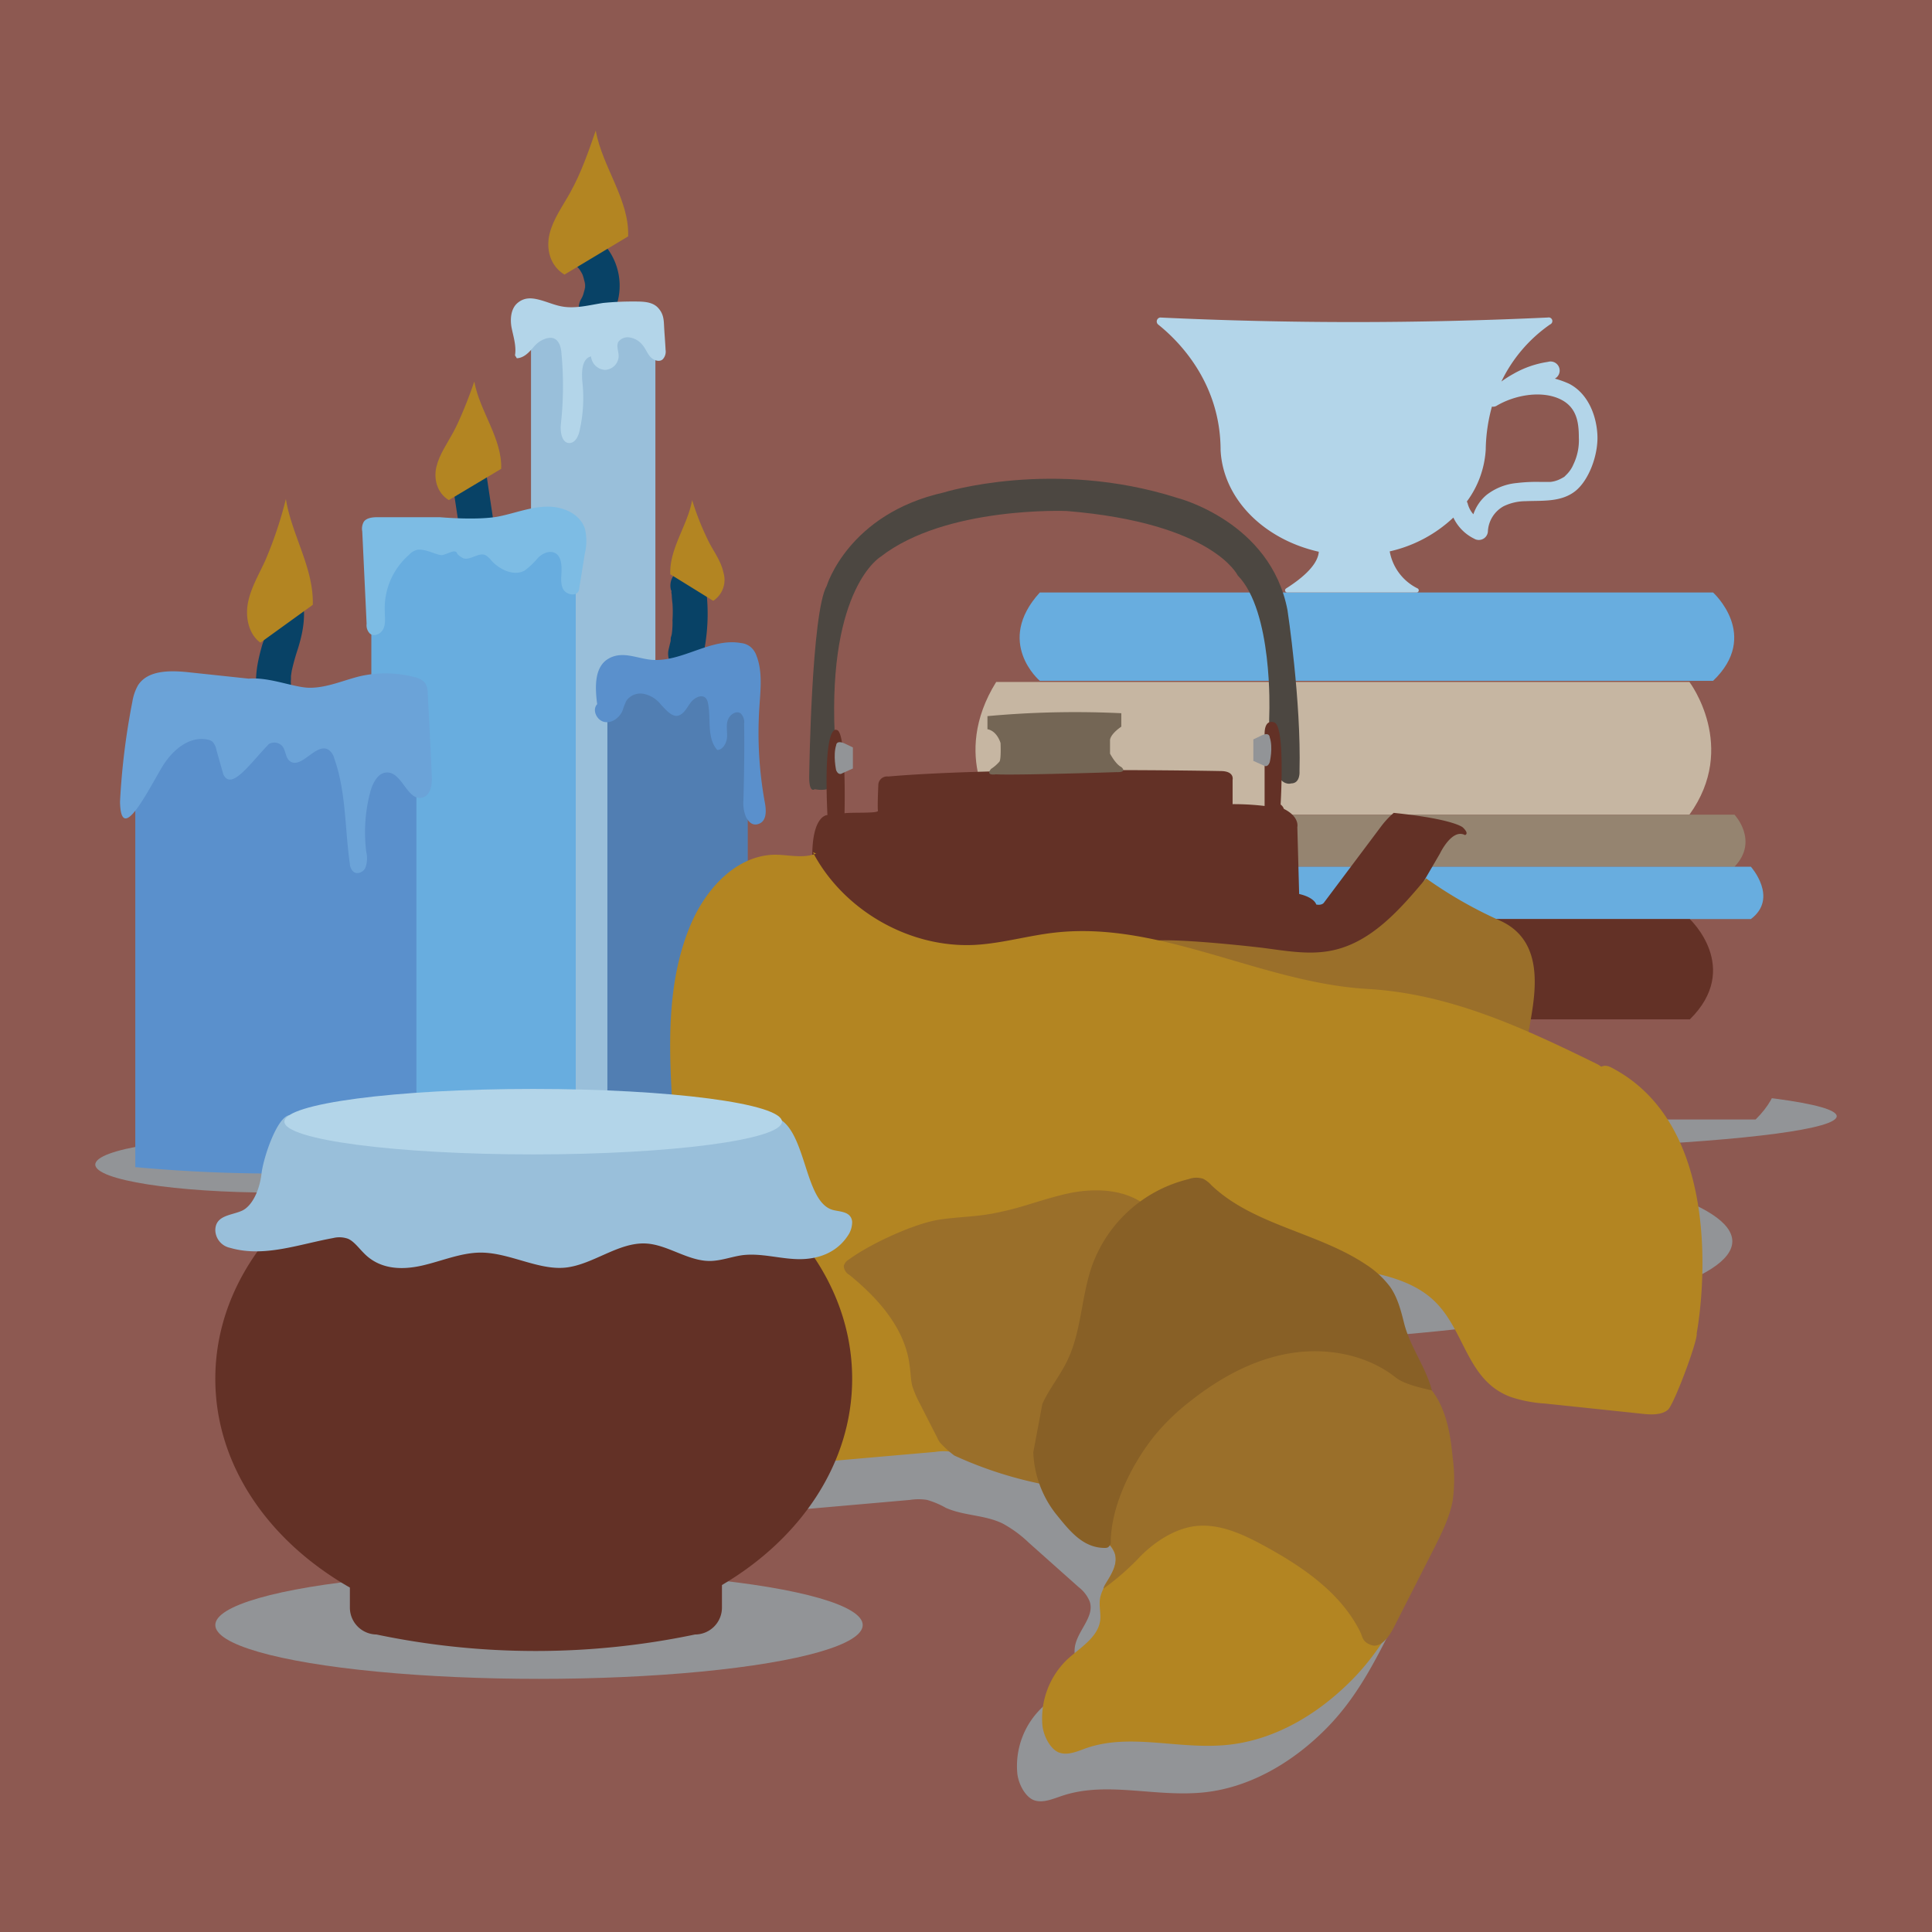 <svg xmlns="http://www.w3.org/2000/svg" width="531.2" height="531.2" viewBox="0 0 531.2 531.2"><g style="isolation:isolate"><g id="Layer_2" data-name="Layer 2"><rect x="-13" y="-24.6" width="557.1" height="576.48" fill="#8d5951"/></g><g id="Layer_1" data-name="Layer 1"><ellipse cx="75.4" cy="320.2" rx="49.2" ry="7.7" fill="#929497" style="mix-blend-mode:multiply"/><ellipse cx="186.7" cy="321.1" rx="28.4" ry="4.8" fill="#929497" style="mix-blend-mode:multiply"/><ellipse cx="131.1" cy="309.5" rx="44.2" ry="6.8" fill="#929497" style="mix-blend-mode:multiply"/><path d="M73.8,167l.2.8s-.1-1.1-.1-.2A7.1,7.1,0,0,1,74,169c0,.6-.1,1.1-.1,1.7s.2-.9,0-.2-.1.5-.1.8a45,45,0,0,1-1.7,6c-1.3,4.6-2.3,9.2-1.3,14,.4,2.5,3.5,4.1,5.9,3.4a5,5,0,0,0,3.4-5.9,3.1,3.1,0,0,1-.2-.8s.1,1,.1.2a7.5,7.5,0,0,1,0-1.5V186c0-.1.1-1.2,0-.5s.1-.1.1-.3.1-.4.1-.7a60.9,60.9,0,0,1,1.7-6.1c1.4-4.5,2.3-9.2,1.2-13.9a4.8,4.8,0,0,0-5.9-3.4,4.9,4.9,0,0,0-3.4,5.9Z" fill="#084266"/><path d="M124.1,130.8l2.3,15.2a5,5,0,0,0,2.2,2.9,4.9,4.9,0,0,0,3.7.5,5,5,0,0,0,2.9-2.2,5.3,5.3,0,0,0,.5-3.7l-2.3-15.3a4.8,4.8,0,0,0-2.2-2.8,4.9,4.9,0,0,0-3.7-.5,4.6,4.6,0,0,0-2.9,2.2,5.2,5.2,0,0,0-.5,3.7Z" fill="#084266"/><path d="M159.2,73.9l.5.7-.7-1a13.5,13.5,0,0,1,1.5,2.6l-.5-1.1a10.9,10.9,0,0,1,.8,3.1V77a17.1,17.1,0,0,1,0,3.2V78.9a10.2,10.2,0,0,1-.8,3l.5-1.2a10.1,10.1,0,0,1-.7,1.5,4.8,4.8,0,0,0,1.7,6.6,4.9,4.9,0,0,0,6.6-1.7,17.2,17.2,0,0,0-2.1-20,4.8,4.8,0,0,0-6.8,6.8Z" fill="#084266"/><path d="M184.6,162.3v.8c-.1-.8.1.4.1.6s.1,1.6.2,2.3a33.8,33.8,0,0,1,0,4.5,22.2,22.2,0,0,1-.3,4.5c.2-1.3,0-.1-.1.1s-.1.8-.1,1.1l-.6,2.5c-.5,2.4.8,5.3,3.4,5.9a4.8,4.8,0,0,0,5.9-3.4,53.7,53.7,0,0,0,.7-21.5,4.8,4.8,0,0,0-2.2-2.8,5.1,5.1,0,0,0-3.8-.5,4.8,4.8,0,0,0-3.3,5.9Z" fill="#084266"/><path d="M180.2,305.3a103.3,103.3,0,0,1-34.2,0V87.6h34.2Z" fill="#99bfda"/><path d="M158.3,310.3a340.1,340.1,0,0,1-56.2,0v-164h56.2Z" fill="#68addf"/><path d="M114.5,320.9a424.2,424.2,0,0,1-77.3,0V191.5h77.3Z" fill="#5a90cc"/><path d="M167,320.9a103.9,103.9,0,0,0,38.6,0V182.3H167Z" fill="#517eb2"/><path d="M72.2,187l-20.7-2.2c-5-.5-11-.5-13.6,3.7a13.5,13.5,0,0,0-1.5,4.4A194.9,194.9,0,0,0,33,220.4c.2,11.9,7.2-2.1,11.5-9.4,2.6-4.4,7.2-8.6,12.3-7.7a3.5,3.5,0,0,1,1.6.6,4.5,4.5,0,0,1,1.1,2.3l1.9,6.7c2.2,4.6,7.2-2.8,12.5-8.3a2.9,2.9,0,0,1,3.2.1c1.5.9,1.2,3.4,2.5,4.5,3.2,2.6,7.4-5.3,10.8-3a4.1,4.1,0,0,1,1.5,2.3c3.3,9.3,2.9,19.4,4.3,29.1a3.1,3.1,0,0,0,.9,2c1,1,2.9.2,3.4-1.1a7.8,7.8,0,0,0,.2-4.3,43.2,43.2,0,0,1,1.2-16.8c.7-2.3,2.1-5,4.5-5,4.2-.1,5.6,7.9,9.7,6.9,2.4-.6,2.8-3.8,2.6-6.2-.3-7.5-.7-15-1.1-22.4a5,5,0,0,0-.8-3,5.2,5.2,0,0,0-2.7-1.5,31.7,31.7,0,0,0-15-.3c-4.6,1.1-9.1,3.2-13.9,3.2s-12.5-3.7-18.7-2.2" fill="#6ba3d8"/><path d="M164.1,192.9c-.5-4.3-.6-9.6,3.2-11.8s7.7-.1,11.7.3c8.4.8,16.4-6.1,24.7-4.6a5,5,0,0,1,2.7,1.1,5.6,5.6,0,0,1,1.6,2.4c1.7,4.4,1.1,9.3.8,14a106.3,106.3,0,0,0,1.5,26.4c.4,2.1.5,4.8-1.4,5.7s-3.1-.4-3.8-1.8a9.9,9.9,0,0,1-.7-4.5c.2-7,.3-14.1.2-21.1a3.4,3.4,0,0,0-.9-2.8c-1.2-1-3.1.3-3.6,1.8s-.1,3.2-.2,4.7-1.1,3.5-2.7,3.5c-2.9-3.3-1.7-8.4-2.5-12.7a3.4,3.4,0,0,0-.6-1.5c-1.2-1.3-3.3-.1-4.3,1.3s-1.9,3.2-3.5,3.5-3.3-1.7-4.6-3.1a8.1,8.1,0,0,0-4.6-2.9,4.7,4.7,0,0,0-4.9,1.9,20,20,0,0,0-1,2.6c-.8,2-2.9,3.6-5,3.2s-3.5-3.3-2-4.9" fill="#5a90cc"/><path d="M137.6,141.9c4.2-.9,8.3-2.5,12.7-2.6s9.1,1.9,10.5,6a14.6,14.6,0,0,1,0,6.9l-1.5,9.3a3.6,3.6,0,0,1-.2,1c-.8,1.6-3.5,1-4.3-.6s-.4-3.5-.4-5.3-.3-3.9-1.9-4.6-3.4.2-4.6,1.4a20.5,20.5,0,0,1-3.7,3.5c-3,1.6-6.9-.3-9.2-2.9a5.4,5.4,0,0,0-1.6-1.4c-2-.8-4.5,1.9-6.4.7s-1-1.2-1.7-1.6-2.3.6-3.6.9-4.7-1.9-7.1-1.4a4.6,4.6,0,0,0-2.2,1.4,19.5,19.5,0,0,0-6.6,15.6c0,1.6.3,3.2-.4,4.7s-2.7,2.3-3.8,1.2a3.3,3.3,0,0,1-.8-2.6l-1.2-25.4a3.9,3.9,0,0,1,.4-2.6c.7-1.1,2.4-1.3,3.8-1.3h17.1S131.8,143.2,137.6,141.9Z" fill="#7dbce4"/><path d="M141.6,97.7c.4-2.5-.4-5-.9-7.4s-.3-5.4,1.6-7,3.9-1.4,5.9-.9,4,1.4,6,1.8c3.8.8,7.7-.3,11.6-.9a80.6,80.6,0,0,1,8.5-.4c2.4,0,5,0,6.6,1.7s1.6,3.4,1.7,5.3.3,4.2.4,6.3a3.1,3.1,0,0,1-.7,2.5c-.9,1-2.6.4-3.5-.6s-1.3-2.3-2.2-3.3a5.5,5.5,0,0,0-3.4-2A3.2,3.2,0,0,0,170,94c-.6,1.2.1,2.6.1,3.9a3.9,3.9,0,0,1-3.8,3.8,4.1,4.1,0,0,1-3.8-3.7c-2.5.6-2.6,4.1-2.4,6.8a40.3,40.3,0,0,1-.7,13.4c-.3,1.7-1.3,3.8-3.1,3.6s-2.3-3-2.1-5.1a94.8,94.8,0,0,0,.2-19.2c-.1-1.7-.5-3.7-2-4.4s-4,.4-5.4,2-2.8,3.3-4.9,3.4" fill="#b3d5e9"/><g style="mix-blend-mode:lighten"><path d="M71.6,176.7c-3.3-2.4-4.2-7.1-3.4-11.1s3-7.7,4.7-11.4a109.5,109.5,0,0,0,5.7-17c1.6,9.9,7.7,19,7.4,29.1" fill="#b38522"/></g><g style="mix-blend-mode:lighten"><path d="M123.4,137.5c-3.3-2-4.2-5.9-3.4-9.2s2.9-6.3,4.6-9.4,4.2-9.2,5.8-14c1.5,8.2,7.7,15.7,7.4,24" fill="#b38522"/></g><g style="mix-blend-mode:lighten"><path d="M155.2,75.5c-4-2.4-5.1-7.1-4.1-11.2s3.6-7.6,5.7-11.4c3-5.4,5-11.2,7-17,1.8,10,9.3,19.1,8.9,29.1" fill="#b38522"/></g><g style="mix-blend-mode:lighten"><path d="M196.1,165.2a6.9,6.9,0,0,0,2.8-7.8c-.6-2.9-2.4-5.4-3.8-8a75.9,75.9,0,0,1-4.8-11.9c-1.2,6.9-6.3,13.3-6,20.4" fill="#b38522"/></g><ellipse cx="380.5" cy="306.9" rx="124.5" ry="9.6" fill="#929497" style="mix-blend-mode:multiply"/><path d="M285.9,162.9H471s13.1,11.8,0,24.3H285.9S273.4,176.6,285.9,162.9Z" fill="#68addf"/><path d="M273.9,187.5H464.5s13.5,17.8,0,36.5H273.9S261.1,208.1,273.9,187.5Z" fill="#c6b6a2"/><path d="M262,224H476.9s6.8,7.2,0,14.3H262S255.5,231.2,262,224Z" fill="#958470"/><path d="M266.5,238.3H481.4s7.7,8.6,0,14.4H266.5C269,252.7,257.8,248.4,266.5,238.3Z" fill="#68addf"/><path d="M261.6,252.7h203s14.4,13.4,0,27.6h-203S247.9,268.3,261.6,252.7Z" fill="#633126"/><path d="M279.7,280.3h203s14.4,13.4,0,27.5h-203S266,295.8,279.7,280.3Z" fill="#8d5951"/><path d="M439.2,119.5c-.3-5.5-2.7-11.4-7.8-14a25.8,25.8,0,0,0-3.9-1.4,2.5,2.5,0,0,0-1.9-4.6,26.9,26.9,0,0,0-9.5,3.3,30.2,30.2,0,0,0-3.3,2.1,40.5,40.5,0,0,1,13.4-15.7,1,1,0,0,0-.6-1.9q-53.7,2.5-106.6,0a1.1,1.1,0,0,0-.6,1.9c5.4,4.3,17.2,15.8,17.2,34.6h0c.7,13.4,11.9,24.5,27,27.9-.3,4.2-6,8.2-9,10.1a.6.6,0,0,0,.3,1.1h35.7a.6.6,0,0,0,.2-1.1,14.1,14.1,0,0,1-7.7-10.2,37.5,37.5,0,0,0,17.5-9.3,12.3,12.3,0,0,0,5.7,5.8,2.5,2.5,0,0,0,3.8-2.1,8.4,8.4,0,0,1,4.3-6.8,13.9,13.9,0,0,1,6-1.4c4.6-.2,9.6.3,13.5-2.6S439.5,125.1,439.2,119.5Zm-6.6,8.2a8.5,8.5,0,0,1-1.8,2.7l-.7.7-.7.4-.6.3a7.8,7.8,0,0,1-2.5.7h-2.9a44.3,44.3,0,0,0-6.3.3,15.9,15.9,0,0,0-8.4,3.3,12,12,0,0,0-3.6,5.3,7.1,7.1,0,0,1-1.6-3.1c-.1-.1-.1-.3-.2-.4a26.5,26.5,0,0,0,5.2-14.3h0a46.6,46.6,0,0,1,1.7-11.8,1.9,1.9,0,0,0,1.4-.3c4.8-2.8,11.7-4.1,16.8-2s5.7,6.5,5.7,10.8A15.3,15.3,0,0,1,432.6,127.7Z" fill="#b3d5e9"/><ellipse cx="314.9" cy="341.3" rx="161.4" ry="28.5" fill="#929497" style="mix-blend-mode:multiply"/><path d="M224,217s-1.7,1.4-1.5-4.2c0,0,.6-44.4,4.8-51.7,0,0,5.9-19.8,32.2-25.7,0,0,30-9.4,64.2,1.5,0,0,25.7,6.5,30.3,30.9,0,0,3.8,25.1,3.3,44.2,0,0,.3,3.4-2.3,3.4,0,0-6.7,2.5-6-19.6,0,0,1-27.7-8.7-37.6,0,0-6.8-14.4-47-17.7,0,0-33.3-1.4-51.2,12.6,0,0-14.4,8.5-12.6,48.8C229.5,201.9,235.5,219.1,224,217Z" fill="#4c4741"/><path d="M224.1,245.4s-6.3,3.6-6.6,5.6l1.6,51.1s1,5,13.2,10.5c0,0,11.4,10.9,56.1,10.9,0,0,35.4,2.9,63.6-13.2,0,0,9.2-5.5,10.8-11.8V285.7s5.6-2.3,9.5-10.5l23.6-40.5s3.3-7,6.9-5.1c0,0,1.3-.3-.6-2.1,0,0-2.4-2.3-19-4a23.6,23.6,0,0,0-3.3,3.5L364,248.2s-.5.8-2.1.5c0,0-.4-1.9-4.7-2.9l-.5-18.4s.7-2.8-3.7-5a2.5,2.5,0,0,0-.9-1.2s1.3-20.9-1.6-22.5c0,0-2.9-1.5-2.8,3.4v19.5a71.9,71.9,0,0,0-8.8-.5v-6.7s.6-2.4-3.3-2.4c0,0-60.1-1.2-91.4,1.5a2.4,2.4,0,0,0-2.7,2.2s-.3,6.4-.1,7.2-7.3.4-9.2.7c0,0,.6-22.9-2.2-22.9,0,0-3.7-2.4-2.5,23.4C227.4,224.1,221.2,224.1,224.1,245.4Z" fill="#633126"/><path d="M229.9,204.9s0-1.5,2.3-.5l2.3,1.1v5.8l-2.9,1.3s-1,.8-1.7-.8C229.9,211.8,229,207.7,229.9,204.9Z" fill="#929497"/><path d="M349.1,202.7s0-1.5-2.2-.5l-2.3,1.1v5.9l2.9,1.3s1,.7,1.6-.9C349.1,209.6,350.1,205.6,349.1,202.7Z" fill="#929497"/><path d="M271.5,200.5v-3.6a264,264,0,0,1,36.8-.8v3.7s-2.8,1.8-3.1,3.6v3.8s1.5,2.9,3.1,3.7c0,0,1.9,1.5-1.4,1.4,0,0-27.6.9-33.1.6,0,0-3,.5-1.3-1.5a10.7,10.7,0,0,0,2.3-2c.5-.7.3-5.1.3-5.1S274.2,201,271.5,200.5Z" fill="#746655"/><path d="M316.6,260.8c-9.2-4.3,20.4-1.4,30.5-.2,6.3.8,12.6,2,18.8.8,11-2.1,19-11.3,26.2-19.9a118.2,118.2,0,0,0,20.5,11.7c14.9,6.9,7.7,26.4,7.2,34.2C419.8,287.4,394.8,297.3,316.6,260.8Z" fill="#9a6f2a"/><path d="M439,292.5c-20.4-10-40.4-19.3-63.1-20.6-29.1-1.7-56.7-18.7-85.7-15.5-7.4.8-14.7,3-22.2,3.4-17.8.9-35.7-9.3-44.2-24.9-3.4,1.1-7.2.1-10.8.1-10.8.2-19.2,9.7-23.3,19.7-6.6,16-5.8,33.9-4.7,51.2.3,4.8.7,9.9,3.4,13.9s8.4,6.8,12.7,10.3c7.8,6.5,11.3,16.9,18.8,23.9,10.6,9.8,26.6,10.7,41,9.8a265.6,265.6,0,0,0,47-7.2c6.9-1.7,13.9-3.8,19.8-7.7a41.7,41.7,0,0,0,5.3-4.1l28.6,3.9c5.7.7,11.7,1.5,17.3-.3,3.7-1.1,7.1-3.4,10.8-4.6,5.5-1.6,11.3-.7,16.9.3l26.7,4.5C443.3,356.3,453.1,299.4,439,292.5ZM334.2,343.7a2.3,2.3,0,0,1,.7-.7,26.2,26.2,0,0,1,4,1.1Z" fill="#b38522"/><path d="M223.5,234.3c.1.2.3.4.3.6l.6-.2Z" fill="#b38522"/><path d="M443,293.5c-11.8-6.2-6.5,52.5-19.8,48.9l-16.6-4.6a135.3,135.3,0,0,0-14.3-3.4c-18.8-3.3-39.4.9-53.9,10.9l25.8,2.8c10.7,1.1,22.2,2.6,29.4,8.9,9.3,8.1,9.3,22.5,21.8,27.1a36.4,36.4,0,0,0,9.4,1.8l26.6,2.8c2.5.3,5.5.4,7.2-1.1s8.3-19.2,7.9-21C466.5,366.6,477.2,311.2,443,293.5Z" fill="#b38522"/><g style="mix-blend-mode:multiply"><path d="M217.2,365.8c13.5-8.5,27.9-16.7,43.8-17.7,8.9-.6,17.8,1.1,26.7.8a59.4,59.4,0,0,0,22.3-5.4c3.2-1.5,6.5-3.4,10-3.2s5.3,1.6,7.7,3l30.8,17.8c5.7,3.3,11.6,6.8,15,12.5,2,3.4,3,7.4,4.5,11.1,4.5,11.3,12.8,21,14,33.1.9,8.6-2.8,16.9-6.7,24.6-6,11.8-11.1,23.1-20.4,32.6s-21.5,16.8-34.8,17.9-26.1-3.2-38.2.9c-2.4.8-5.1,2-7.5,1.2s-4.4-4.4-4.7-7.5a22.2,22.2,0,0,1,6.9-18.1c3.5-3.3,8.5-6,9-10.7.2-1.9-.3-3.8-.1-5.6.5-4.6,5.6-8.5,4.1-12.8a9.5,9.5,0,0,0-3-3.9l-13.8-12.3a33.3,33.3,0,0,0-7.1-5.2c-4.9-2.4-10.6-2.1-15.6-4.3a23.9,23.9,0,0,0-5.2-2.2,14.8,14.8,0,0,0-4.7,0L224,414.7l-13.6,1.2c-9,.8-19.6.9-25.2-6.1s-4-14.2-.3-20.4,9.7-10.6,15.9-14.4Z" fill="#929497"/></g><ellipse cx="148.2" cy="446.8" rx="89" ry="14.8" fill="#929497" style="mix-blend-mode:multiply"/><path d="M224.1,352.6c13.5-8.4,27.9-16.6,43.8-17.7,8.8-.6,17.7,1.2,26.6.8a57.6,57.6,0,0,0,22.4-5.4c3.2-1.5,6.5-3.3,10-3.1s5.3,1.6,7.7,3l30.8,17.7c5.7,3.3,11.6,6.9,15,12.5,2,3.4,2.9,7.4,4.4,11.1,4.6,11.3,12.9,21,14.1,33.1.9,8.6-2.8,16.9-6.7,24.6-6,11.9-11.1,23.2-20.5,32.7s-21.4,16.7-34.7,17.9-26.1-3.3-38.2.8c-2.5.9-5.1,2.1-7.5,1.3s-4.4-4.5-4.7-7.6a22.5,22.5,0,0,1,6.9-18.1c3.5-3.2,8.4-6,9-10.7.2-1.9-.3-3.7-.1-5.6.5-4.5,5.6-8.4,4.1-12.8a9.3,9.3,0,0,0-3-3.8L289.7,411a30.6,30.6,0,0,0-7.1-5.3c-4.9-2.3-10.7-2.1-15.6-4.3-1.7-.7-3.3-1.8-5.2-2.2a14.8,14.8,0,0,0-4.7,0l-26.3,2.3-13.5,1.2c-9,.8-19.6,1-25.3-6.1s-3.9-14.1-.2-20.4,9.7-10.6,15.9-14.3Z" fill="#b38522"/><path d="M288.9,408.5c.4-.3,7.3-27.5,12-41,1.8-5.3,3.3-10.8,5.4-16.1a85.6,85.6,0,0,1,10-18.9c-6.2-5.9-15.9-6.1-24.2-4s-11,3.6-19.4,5.2c-4.9.9-9.9.9-14.8,1.7-7,1.2-18.8,6.7-24.5,10.9a2.8,2.8,0,0,0-1.4,1.8,2.9,2.9,0,0,0,1.5,2.4c8,6.5,15.4,14.8,16.6,25,.3,1.9.3,3.7.7,5.5a30.1,30.1,0,0,0,2.1,4.9l4.9,9.6a4.6,4.6,0,0,0,1.1,1.6,25.9,25.9,0,0,0,3.5,3.1A109.7,109.7,0,0,0,288.9,408.5Z" fill="#9a6f2a"/><path d="M304.3,424c-3.8-3.1,2.5-9.5,3.3-14.2,2.3-14.9,12.7-27.6,25.4-35.7,6.7-4.3,14.3-7.6,22.3-7.1a40.2,40.2,0,0,1,10.8,2.4c5.4,1.7,10.8,3.7,16.1,5.7,3.1,1.2,6.2,2.4,8.7,4.4,6.1,4.8,7.8,13.4,8.5,21.2a43.8,43.8,0,0,1,0,12c-.9,4.7-3.1,9-5.2,13.2l-11.2,22c-1.3,2.4-3.5,5.3-6,4.4s-2.3-2.2-3-3.6c-5.4-10.9-16.1-18.1-26.8-23.9-5.4-2.9-11.2-5.6-17.4-5.3s-12.6,4.4-17.1,9.3a72,72,0,0,1-9.3,8C303.4,435.1,310.3,429,304.3,424Z" fill="#9a6f2a"/><path d="M286.6,386c1.8-4,4.6-7.4,6.6-11.4,4.2-8.2,4-18,7.1-26.7a37.6,37.6,0,0,1,26.5-23.7,6.1,6.1,0,0,1,4-.1,8,8,0,0,1,2.3,1.8c11.6,11,29.2,12.9,42.5,21.8a25.7,25.7,0,0,1,6.6,6.1c2.1,3,3,6.6,3.9,10.2,1.7,6.5,5.9,11.8,7.6,18.3-2.9-.7-7.7-1.7-10-3.6-8-6.3-19-8.3-29.1-6.6s-19.3,6.8-27.4,13.2a61.5,61.5,0,0,0-9.4,9c-6.4,7.8-12.2,19.3-12.4,29.4a1.8,1.8,0,0,1-.5,1.5c-.3.4-.8.4-1.3.4-6-.1-9.6-4.8-13.4-9.5a29.2,29.2,0,0,1-6.1-16.8Z" fill="#886026"/><path d="M234.3,379.1c0-38.9-39.2-70.4-87.5-70.4s-87.6,31.5-87.6,70.4c0,23.7,14.6,44.6,37,57.4V442a7.4,7.4,0,0,0,7.3,7.4,213.7,213.7,0,0,0,87.6,0,7.4,7.4,0,0,0,7.4-7.4v-6.2C220.2,423,234.3,402.3,234.3,379.1Z" fill="#633126"/><path d="M79.8,306.6c42.6-.2,86.1-2.5,128.7-.2,2.2.1,4.5.3,6.5,1.7,6.8,5,6.5,22.7,14.1,24.6,2,.5,4.9.4,5.2,3.2a6.7,6.7,0,0,1-.9,3.4c-3.3,5.4-8.9,7-14,6.9s-10.1-1.7-15.2-1.1c-3,.4-6,1.6-9.1,1.6-6,0-11.6-4.5-17.5-4.8-7.5-.4-14.4,5.7-21.9,6.6s-15.6-4.1-23.5-4.1c-5.5,0-10.9,2.4-16.3,3.6s-11.5,1.1-15.9-3.5c-1.4-1.4-2.7-3.2-4.3-3.9a7.1,7.1,0,0,0-4.1-.2c-9.4,1.7-19,5.4-28.3,2.7a5.1,5.1,0,0,1-4.1-4.8c0-4.2,4.4-4.1,7.3-5.4s4.9-5.8,5.4-10.2S76.3,306.6,79.8,306.6Z" fill="#99bfda"/><ellipse cx="146.6" cy="308.4" rx="68.4" ry="9" fill="#b3d5e9"/></g></g></svg>